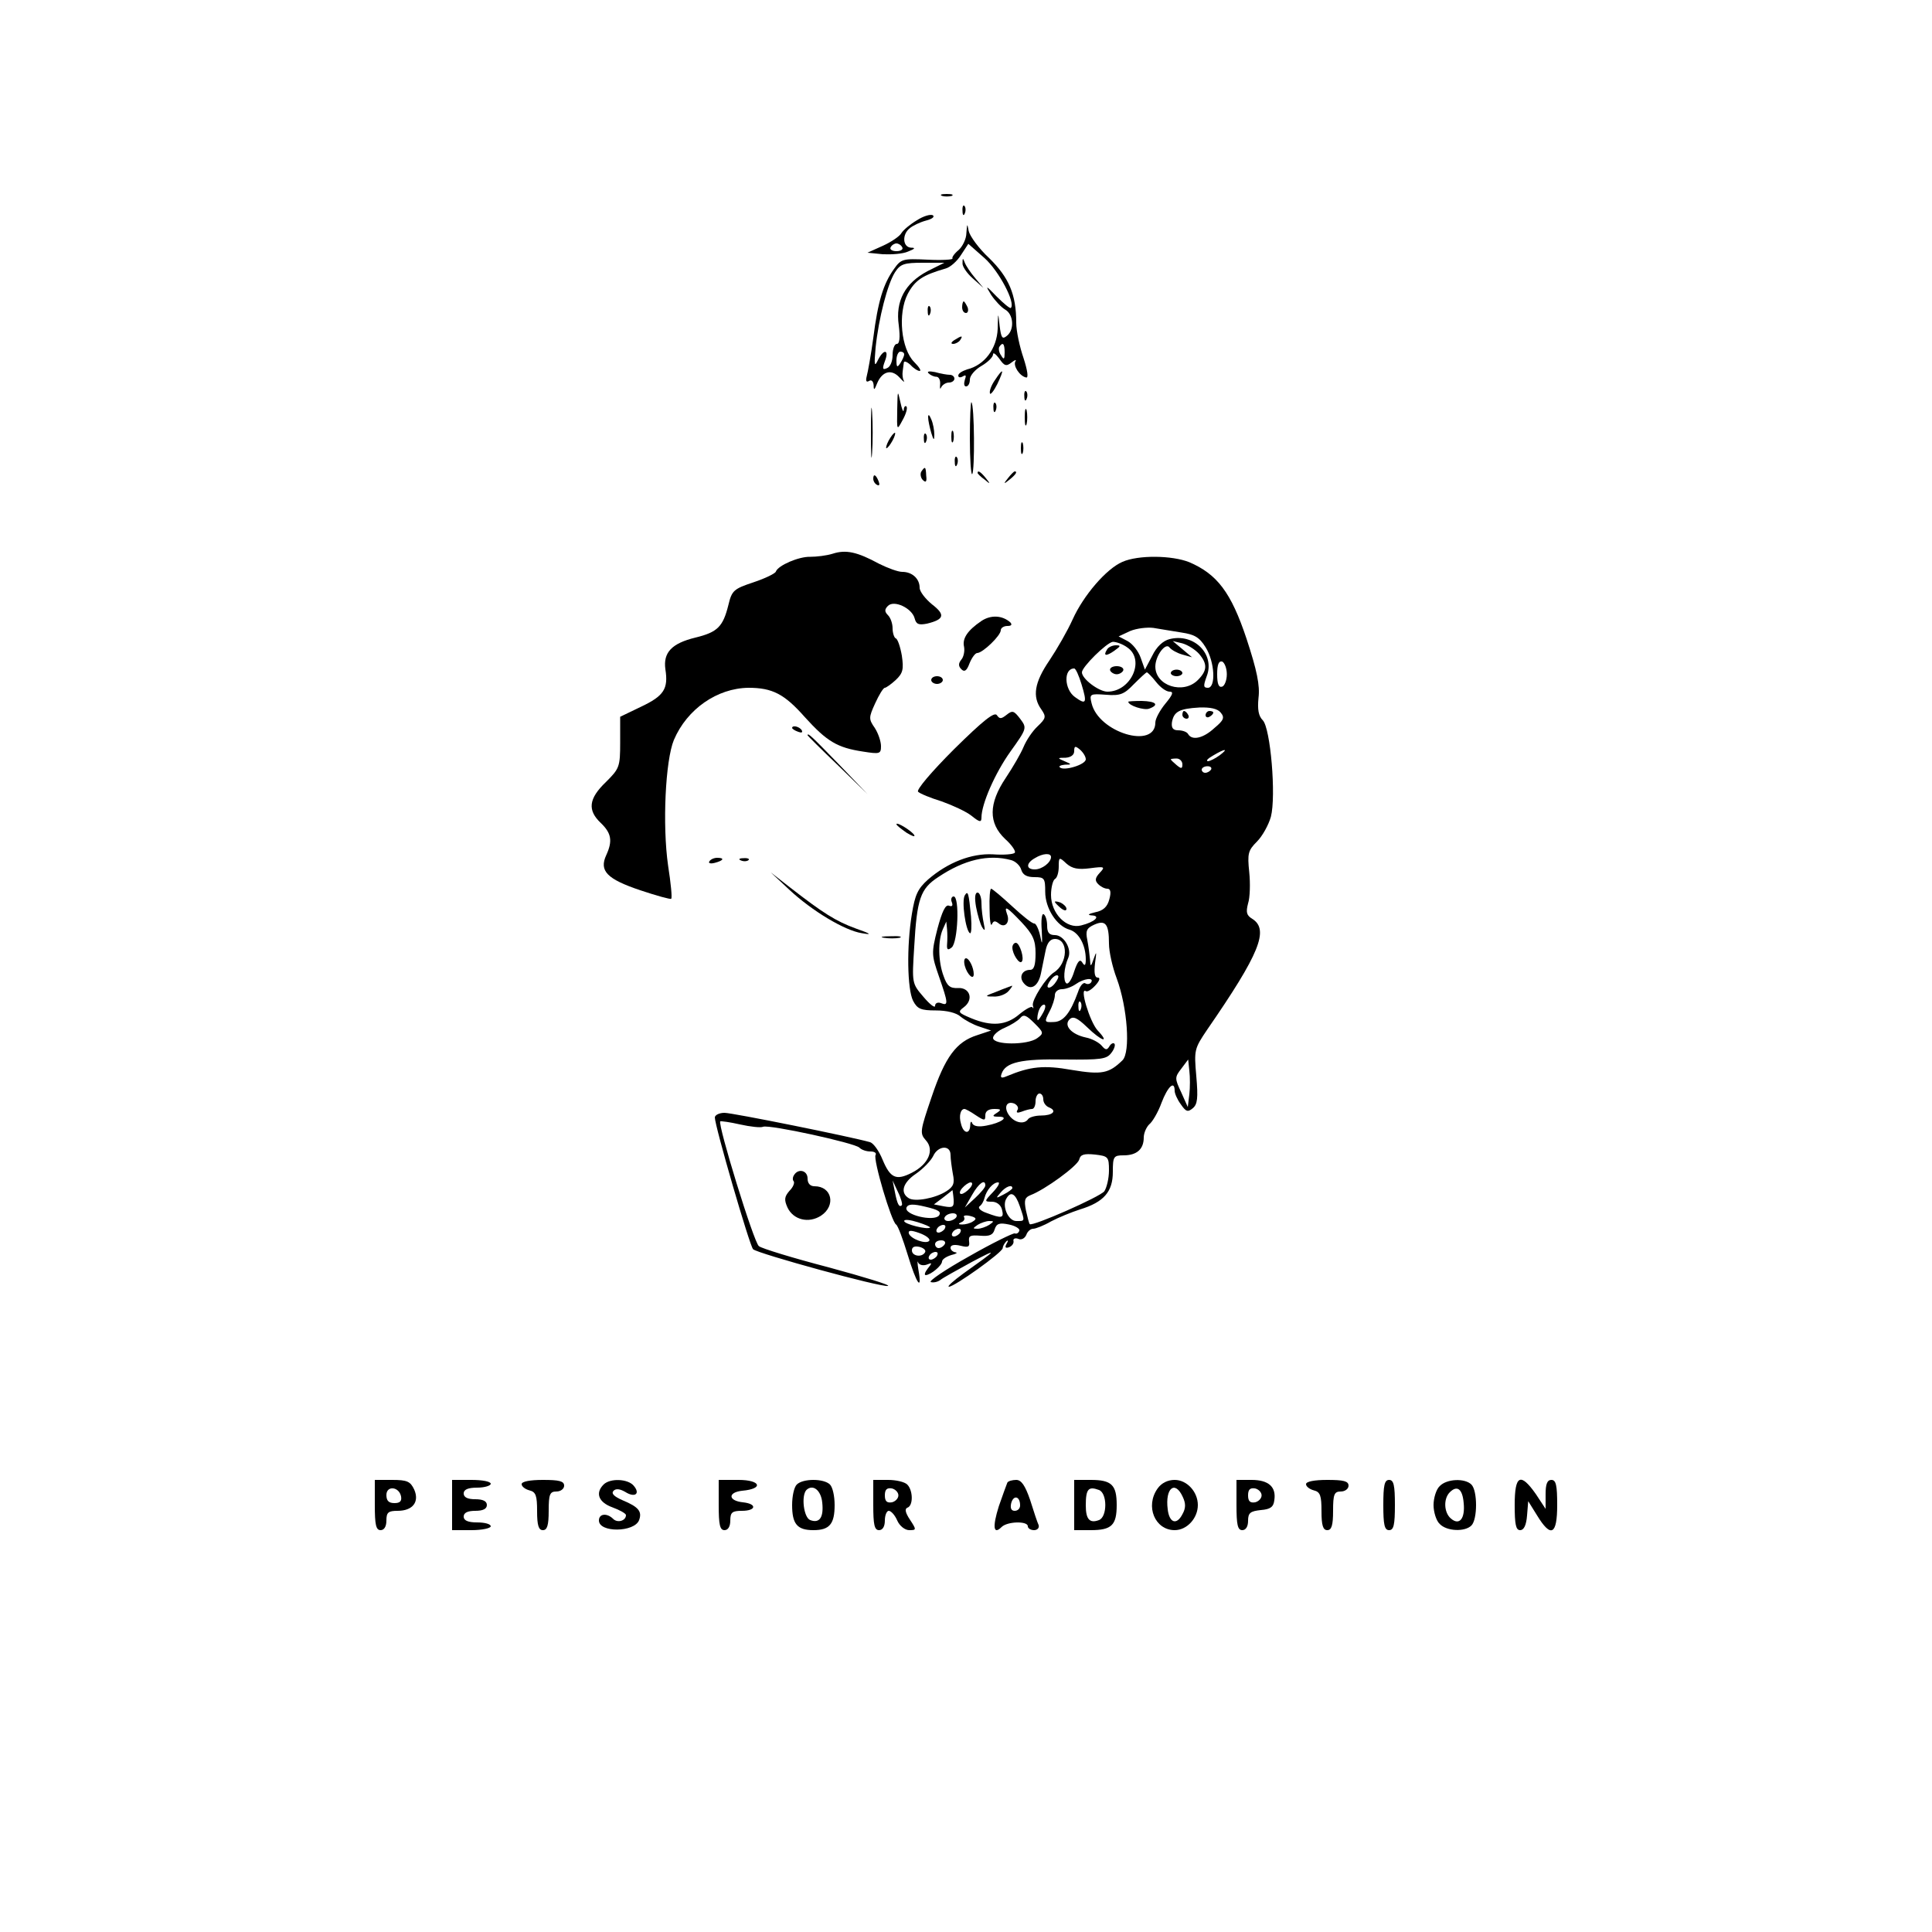 <?xml version="1.0" standalone="no"?>
<!DOCTYPE svg PUBLIC "-//W3C//DTD SVG 20010904//EN"
 "http://www.w3.org/TR/2001/REC-SVG-20010904/DTD/svg10.dtd">
<svg version="1.0" xmlns="http://www.w3.org/2000/svg"
 width="500pt" height="500pt" viewBox="0 0 500 500"
 preserveAspectRatio="xMidYMid meet">

<g transform="translate(0,500) scale(0.1,-0.1)"
fill="#000000" stroke="none">
<path d="M2438 4493 c6 -2 18 -2 25 0 6 3 1 5 -13 5 -14 0 -19 -2 -12 -5z"/>
<path d="M2491 4454 c0 -11 3 -14 6 -6 3 7 2 16 -1 19 -3 4 -6 -2 -5 -13z"/>
<path d="M2373 4430 c-17 -10 -35 -25 -40 -33 -4 -8 -26 -23 -48 -33 l-40 -18
40 -4 c23 -1 52 1 65 7 18 7 20 10 8 10 -22 1 -24 34 -4 50 8 7 27 16 42 20
16 4 24 10 18 14 -6 3 -24 -2 -41 -13z m-38 -70 c3 -5 -3 -10 -15 -10 -12 0
-18 5 -15 10 3 6 10 10 15 10 5 0 12 -4 15 -10z"/>
<path d="M2501 4397 c0 -15 -10 -35 -20 -44 -11 -9 -18 -19 -16 -22 2 -3 -27
-5 -65 -3 -64 3 -68 2 -87 -25 -27 -38 -41 -83 -53 -178 -6 -44 -14 -88 -17
-99 -3 -12 -1 -16 6 -12 6 4 11 0 12 -11 0 -14 2 -13 9 5 13 31 37 38 58 15 9
-10 14 -14 11 -8 -3 5 -4 16 -3 23 1 6 2 17 3 23 0 6 8 3 17 -5 8 -9 19 -16
24 -16 5 0 -1 10 -14 23 -34 34 -43 125 -17 176 19 36 39 49 98 66 12 3 30 19
40 35 l19 29 42 -37 c37 -33 81 -116 68 -129 -2 -2 -18 11 -36 29 -29 30 -31
31 -15 5 10 -15 26 -32 36 -38 22 -12 25 -52 5 -68 -12 -10 -15 -6 -19 26 -4
37 -4 36 -5 -8 -2 -51 -34 -94 -79 -105 -12 -4 -23 -10 -23 -16 0 -5 5 -6 12
-2 8 5 9 2 5 -9 -3 -10 -2 -17 3 -17 6 0 10 8 10 18 0 10 14 26 30 35 17 10
30 23 30 30 0 6 7 1 16 -11 13 -19 18 -21 32 -10 9 7 13 8 10 3 -7 -11 11 -39
28 -42 6 -1 3 19 -7 50 -10 29 -19 70 -19 92 0 73 -19 117 -70 167 -27 25 -50
57 -53 70 -4 21 -4 20 -6 -5z m-101 -99 c-58 -31 -83 -77 -74 -140 4 -32 2
-48 -5 -48 -6 0 -11 -13 -11 -29 0 -16 -6 -31 -15 -34 -11 -5 -12 -1 -5 18 12
31 -3 33 -18 3 -9 -19 -10 -13 -6 32 8 77 31 165 50 195 14 22 24 25 72 25
l56 0 -44 -22z m200 -210 c0 -18 -2 -20 -9 -8 -6 8 -7 18 -5 22 9 14 14 9 14
-14z m-260 -5 c0 -5 -5 -15 -10 -23 -8 -12 -10 -11 -10 8 0 12 5 22 10 22 6 0
10 -3 10 -7z"/>
<path d="M2491 4319 c-1 -8 11 -26 27 -40 l27 -24 -21 25 c-12 14 -24 32 -27
40 -5 13 -6 13 -6 -1z"/>
<path d="M2490 4205 c0 -8 4 -15 10 -15 5 0 7 7 4 15 -4 8 -8 15 -10 15 -2 0
-4 -7 -4 -15z"/>
<path d="M2401 4194 c0 -11 3 -14 6 -6 3 7 2 16 -1 19 -3 4 -6 -2 -5 -13z"/>
<path d="M2470 4120 c-9 -6 -10 -10 -3 -10 6 0 15 5 18 10 8 12 4 12 -15 0z"/>
<path d="M2403 4034 c5 -5 14 -9 20 -9 7 0 11 -9 10 -20 -1 -11 0 -14 3 -7 3
6 12 12 20 12 8 0 14 5 14 10 0 6 -6 10 -12 10 -7 0 -24 3 -38 7 -15 3 -22 2
-17 -3z"/>
<path d="M2574 4015 c-9 -13 -14 -28 -12 -33 1 -5 10 6 19 24 19 40 16 44 -7
9z"/>
<path d="M2322 3940 c-1 -55 -1 -55 14 -27 9 16 13 31 10 35 -3 3 -7 -1 -7 -9
-1 -8 -5 2 -9 21 -7 32 -7 30 -8 -20z"/>
<path d="M2651 3974 c0 -11 3 -14 6 -6 3 7 2 16 -1 19 -3 4 -6 -2 -5 -13z"/>
<path d="M2254 3880 c0 -58 1 -81 3 -52 2 28 2 76 0 105 -2 28 -3 5 -3 -53z"/>
<path d="M2510 3865 c0 -54 3 -95 6 -92 7 7 6 179 -2 186 -2 2 -4 -40 -4 -94z"/>
<path d="M2571 3944 c0 -11 3 -14 6 -6 3 7 2 16 -1 19 -3 4 -6 -2 -5 -13z"/>
<path d="M2652 3920 c0 -19 2 -27 5 -17 2 9 2 25 0 35 -3 9 -5 1 -5 -18z"/>
<path d="M2402 3920 c0 -8 4 -26 8 -40 6 -20 8 -21 8 -5 0 11 -3 29 -8 40 -5
12 -8 14 -8 5z"/>
<path d="M2462 3870 c0 -14 2 -19 5 -12 2 6 2 18 0 25 -3 6 -5 1 -5 -13z"/>
<path d="M2300 3860 c-6 -11 -8 -20 -6 -20 3 0 10 9 16 20 6 11 8 20 6 20 -3
0 -10 -9 -16 -20z"/>
<path d="M2391 3864 c0 -11 3 -14 6 -6 3 7 2 16 -1 19 -3 4 -6 -2 -5 -13z"/>
<path d="M2642 3840 c0 -14 2 -19 5 -12 2 6 2 18 0 25 -3 6 -5 1 -5 -13z"/>
<path d="M2471 3804 c0 -11 3 -14 6 -6 3 7 2 16 -1 19 -3 4 -6 -2 -5 -13z"/>
<path d="M2384 3779 c-3 -6 -1 -16 4 -21 8 -8 11 -5 9 11 -1 24 -3 25 -13 10z"/>
<path d="M2530 3776 c0 -2 8 -10 18 -17 15 -13 16 -12 3 4 -13 16 -21 21 -21
13z"/>
<path d="M2609 3763 c-13 -16 -12 -17 4 -4 16 13 21 21 13 21 -2 0 -10 -8 -17
-17z"/>
<path d="M2260 3761 c0 -6 4 -13 10 -16 6 -3 7 1 4 9 -7 18 -14 21 -14 7z"/>
<path d="M2155 3567 c-16 -5 -42 -8 -58 -8 -29 1 -83 -22 -89 -38 -1 -5 -28
-18 -58 -28 -51 -17 -56 -21 -65 -59 -14 -56 -28 -70 -85 -84 -62 -15 -84 -39
-78 -82 8 -51 -4 -69 -63 -97 l-54 -26 0 -66 c0 -64 -2 -68 -37 -103 -45 -43
-48 -73 -13 -106 27 -26 31 -46 14 -83 -19 -41 2 -62 88 -91 42 -14 78 -24 80
-22 3 2 -1 41 -8 86 -15 105 -7 272 15 325 34 80 112 134 193 135 62 0 93 -16
146 -76 57 -63 84 -79 150 -89 44 -7 47 -6 47 14 0 12 -7 33 -16 47 -16 23
-16 27 1 64 10 22 21 40 25 40 3 0 16 9 28 20 19 18 21 28 16 63 -4 23 -11 44
-16 45 -4 2 -8 14 -8 26 0 12 -5 27 -12 34 -9 9 -9 15 0 24 16 16 62 -6 69
-32 4 -16 11 -18 32 -14 45 11 48 23 13 50 -17 14 -32 33 -32 43 0 23 -19 41
-45 41 -11 0 -38 10 -60 21 -57 31 -86 37 -120 26z"/>
<path d="M2905 3546 c-42 -18 -101 -87 -129 -149 -13 -29 -40 -76 -60 -106
-39 -57 -45 -94 -21 -127 13 -19 12 -23 -10 -44 -13 -12 -29 -36 -36 -53 -7
-17 -28 -53 -46 -80 -45 -67 -45 -117 -2 -158 18 -16 29 -33 25 -36 -3 -4 -29
-6 -56 -4 -56 3 -117 -21 -168 -65 -27 -24 -34 -40 -42 -89 -14 -84 -12 -195
3 -225 11 -21 20 -25 59 -25 28 0 53 -6 64 -16 11 -9 33 -21 49 -26 l30 -10
-36 -12 c-54 -17 -83 -56 -118 -160 -30 -88 -31 -94 -15 -112 23 -25 7 -62
-36 -84 -41 -21 -56 -14 -76 34 -9 22 -23 42 -32 45 -49 14 -356 76 -377 76
-14 0 -25 -6 -25 -12 0 -22 90 -332 99 -341 11 -11 331 -99 349 -95 8 2 -61
23 -153 48 -92 24 -174 49 -181 55 -13 9 -107 315 -100 323 2 1 25 -2 51 -8
27 -6 54 -9 60 -6 17 6 237 -42 249 -54 6 -6 18 -10 29 -10 10 0 16 -4 13 -9
-7 -11 41 -173 53 -180 5 -3 18 -39 30 -78 23 -76 38 -97 28 -40 -3 17 -3 27
-1 20 3 -7 13 -9 22 -6 15 6 15 5 3 -10 -7 -9 -10 -17 -5 -17 13 1 41 24 42
35 0 6 11 13 24 17 13 3 17 6 11 7 -7 1 -13 6 -13 12 0 7 10 9 26 5 20 -5 24
-3 22 11 -2 15 3 17 29 15 24 -2 33 2 37 16 5 16 13 18 37 13 16 -3 29 -11 27
-16 -2 -6 -7 -9 -12 -7 -4 1 -58 -25 -119 -60 -61 -34 -105 -64 -98 -66 6 -2
17 0 24 5 7 6 44 26 82 47 70 37 68 34 -22 -30 -26 -19 -43 -34 -37 -34 14 0
139 89 139 100 0 4 4 12 9 17 5 5 6 2 1 -6 -5 -9 -3 -12 6 -9 8 3 13 10 12 16
-2 6 4 9 12 6 8 -4 17 1 21 10 3 9 11 16 18 16 6 0 27 8 46 19 19 10 53 24 75
31 62 19 85 46 85 97 0 40 2 43 28 43 34 0 52 16 52 46 0 12 7 27 14 34 8 6
23 31 32 56 16 42 34 59 34 31 0 -7 7 -23 16 -35 13 -19 18 -21 31 -10 12 10
14 26 9 83 -6 68 -5 71 28 120 136 197 161 259 117 287 -15 9 -17 17 -11 40 5
15 6 52 3 81 -5 48 -3 56 20 79 14 14 30 43 36 64 14 54 -1 230 -21 250 -11
11 -14 28 -11 58 4 32 -4 71 -31 153 -40 120 -76 167 -148 198 -45 18 -132 19
-173 1z m153 -183 c33 -5 46 -12 62 -38 24 -38 27 -105 6 -105 -12 0 -12 5 -3
30 22 57 -33 112 -96 96 -17 -4 -34 -20 -45 -43 l-19 -36 -11 31 c-6 17 -21
36 -34 43 l-23 12 30 14 c17 7 44 10 60 8 17 -3 49 -8 73 -12z m-140 -39 c46
-32 9 -114 -52 -114 -22 0 -66 33 -66 50 0 14 64 77 80 79 9 0 26 -6 38 -15z
m185 -16 c22 -26 22 -43 -3 -68 -38 -38 -110 -15 -110 35 0 28 27 64 37 49 5
-6 19 -14 33 -18 l25 -7 -25 21 -25 21 25 -6 c14 -4 33 -16 43 -27z m72 -53
c0 -16 -6 -30 -12 -32 -9 -3 -13 7 -13 32 0 25 4 35 13 33 6 -3 12 -17 12 -33z
m-376 -26 c15 -49 12 -54 -17 -33 -28 20 -30 74 -2 74 4 0 12 -18 19 -41z
m193 6 c11 -14 26 -25 35 -25 11 0 8 -8 -11 -31 -14 -17 -26 -39 -26 -49 0
-70 -147 -26 -165 50 -6 24 -4 25 37 22 37 -3 47 1 72 27 17 17 32 31 34 31 2
0 13 -11 24 -25z m167 -79 c11 -13 8 -20 -16 -40 -29 -27 -58 -33 -68 -16 -3
6 -15 10 -26 10 -13 0 -18 6 -16 21 5 27 18 35 71 38 28 1 47 -3 55 -13z
m-349 -121 c0 -14 -57 -31 -67 -21 -4 3 2 6 13 7 18 0 18 1 -1 9 -19 8 -19 9
3 9 13 1 22 7 22 17 0 14 3 14 15 4 8 -7 15 -18 15 -25z m346 10 c-11 -8 -25
-15 -30 -15 -6 1 0 7 14 15 32 19 40 18 16 0z m-96 -23 c0 -12 -3 -12 -15 -2
-8 7 -15 13 -15 15 0 1 7 2 15 2 8 0 15 -7 15 -15z m74 -14 c-3 -4 -9 -8 -15
-8 -5 0 -9 4 -9 8 0 5 7 9 15 9 8 0 12 -4 9 -9z m-414 -226 c0 -14 -23 -32
-42 -32 -23 0 -23 16 0 29 21 13 42 14 42 3z m-103 -8 c11 -3 23 -14 26 -25 4
-13 14 -19 34 -19 26 0 28 -3 28 -38 0 -43 30 -89 63 -98 24 -7 42 -40 42 -77
0 -16 -3 -18 -9 -8 -6 10 -12 4 -21 -23 -6 -20 -15 -34 -20 -31 -9 6 -7 40 5
67 9 23 -12 58 -35 58 -15 0 -20 7 -20 24 0 14 -4 27 -9 30 -5 3 -7 -16 -5
-42 2 -37 1 -40 -4 -14 -4 18 -11 32 -15 32 -5 -1 -30 19 -57 44 -27 25 -52
46 -55 46 -3 0 -5 -24 -4 -52 0 -29 3 -47 6 -40 4 9 8 10 18 2 16 -13 30 3 21
25 -8 23 0 18 38 -22 29 -31 36 -46 36 -80 0 -31 -4 -43 -14 -43 -21 0 -30
-19 -16 -35 17 -20 37 -8 44 26 3 16 9 43 12 59 4 20 12 30 24 30 36 0 34 -64
-3 -87 -20 -13 -57 -71 -54 -85 2 -7 2 -10 -1 -5 -2 4 -17 -4 -34 -18 -34 -29
-72 -32 -125 -10 -33 14 -35 16 -19 28 27 20 16 52 -15 50 -20 -1 -28 5 -37
31 -14 37 -15 92 -2 121 l9 20 2 -20 c1 -11 1 -28 0 -39 -1 -14 2 -16 12 -8
16 13 21 132 5 132 -5 0 -8 -7 -5 -14 4 -10 1 -13 -7 -10 -9 4 -18 -15 -30
-60 -16 -63 -15 -68 4 -123 24 -69 25 -77 5 -69 -8 3 -15 0 -15 -7 0 -7 -14 4
-30 23 -30 35 -30 35 -24 130 7 124 16 150 62 180 67 45 130 60 189 44z m204
-21 c38 5 40 4 25 -12 -12 -13 -13 -20 -4 -29 7 -7 17 -12 24 -12 8 0 10 -9 5
-27 -5 -20 -16 -30 -37 -34 -17 -4 -21 -7 -9 -8 25 -1 9 -17 -27 -26 -38 -10
-78 31 -78 79 0 19 5 38 10 41 6 3 10 18 10 32 0 25 1 26 20 8 15 -13 30 -16
61 -12z m49 -195 c0 -21 9 -61 20 -90 28 -76 36 -191 15 -212 -35 -34 -53 -38
-131 -25 -73 13 -108 9 -168 -16 -14 -6 -18 -5 -14 6 10 30 51 39 162 37 96
-1 110 1 122 17 8 10 11 21 8 24 -3 3 -9 0 -13 -7 -6 -10 -10 -10 -20 2 -7 8
-25 18 -41 21 -37 8 -58 31 -42 47 9 9 20 4 45 -20 38 -37 61 -44 27 -8 -20
23 -47 112 -30 101 4 -3 15 4 25 15 11 12 13 20 6 20 -8 0 -10 12 -7 38 4 29
4 32 -3 12 -8 -23 -9 -23 -10 -4 -1 12 -4 35 -7 51 -5 24 -2 31 18 40 29 13
38 2 38 -49z m-140 -103 c-7 -9 -15 -13 -18 -10 -3 2 1 11 8 20 7 9 15 13 18
10 3 -2 -1 -11 -8 -20z m94 3 c-3 -5 -10 -6 -15 -3 -5 4 -14 -6 -19 -22 -20
-55 -38 -78 -64 -78 -23 -1 -24 0 -10 27 8 15 14 34 14 43 0 8 8 15 18 15 10
0 26 6 36 13 21 15 48 18 40 5z m-27 -70 c-3 -8 -6 -5 -6 6 -1 11 2 17 5 13 3
-3 4 -12 1 -19z m-97 -8 c-6 -11 -12 -20 -14 -20 -2 0 -2 9 1 20 3 11 9 20 15
20 5 0 4 -9 -2 -20z m-16 -67 c-25 -18 -114 -18 -114 1 0 7 13 19 30 26 16 7
34 18 40 25 9 11 16 8 37 -13 24 -24 25 -26 7 -39z m394 -145 l-4 -33 -17 38
c-17 36 -17 39 0 61 l18 24 3 -29 c2 -16 2 -44 0 -61z m-378 -13 c0 -9 7 -18
15 -21 22 -9 9 -21 -21 -21 -14 0 -29 -4 -33 -9 -10 -15 -35 -10 -49 9 -15 20
-8 39 13 31 8 -4 12 -11 8 -17 -4 -7 0 -8 11 -4 10 4 22 7 27 7 5 0 9 9 9 20
0 11 5 20 10 20 6 0 10 -7 10 -15z m-175 -41 c23 -15 25 -15 25 0 0 10 8 16
23 16 18 0 19 -2 7 -10 -13 -8 -12 -10 5 -10 28 0 6 -16 -32 -23 -20 -4 -33
-2 -37 6 -2 7 -5 4 -5 -5 -1 -25 -18 -22 -24 4 -6 20 -1 38 9 38 3 0 16 -7 29
-16z m-65 -103 c0 -10 3 -32 6 -49 5 -24 2 -33 -17 -45 -28 -18 -81 -28 -97
-18 -23 14 -16 40 18 63 19 13 39 34 45 46 12 27 45 30 45 3z m410 -40 c0 -21
-6 -45 -12 -54 -12 -15 -187 -92 -193 -85 -2 2 -6 18 -10 36 -5 26 -3 33 12
39 37 14 121 75 126 92 3 13 12 16 41 13 34 -4 36 -6 36 -41z m-536 -90 c-7
-7 -12 3 -18 34 l-6 30 14 -30 c8 -16 12 -32 10 -34z m176 44 c-7 -8 -17 -15
-22 -15 -6 0 -5 7 2 15 7 8 17 15 22 15 6 0 5 -7 -2 -15z m40 7 c0 -5 -12 -19
-27 -33 l-26 -24 19 33 c17 30 34 42 34 24z m20 -17 c-23 -24 -23 -25 -3 -25
12 0 23 -8 26 -20 6 -23 0 -24 -40 -9 -15 5 -23 13 -18 17 6 4 11 14 13 22 5
20 22 40 35 40 6 0 0 -11 -13 -25z m50 10 c0 -2 -10 -10 -22 -16 -21 -11 -22
-11 -9 4 13 16 31 23 31 12z m-152 -29 c1 -20 -2 -22 -25 -18 l-26 5 24 18
c13 10 24 19 24 19 0 0 2 -11 3 -24z m171 -17 c14 -41 14 -39 -9 -39 -21 0
-38 40 -25 59 11 19 23 12 34 -20z m-209 -25 c-14 -16 -91 2 -84 21 4 9 16 10
49 2 34 -8 42 -13 35 -23z m45 -4 c-3 -5 -13 -10 -21 -10 -8 0 -12 5 -9 10 3
6 13 10 21 10 8 0 12 -4 9 -10z m43 -11 c-7 -5 -20 -8 -28 -8 -10 0 -11 2 -2
6 6 2 10 8 7 13 -3 4 4 6 16 3 16 -4 17 -8 7 -14z m-111 -16 c-7 -6 -67 9 -67
17 0 5 16 3 35 -3 19 -6 33 -12 32 -14z m153 7 c-8 -5 -22 -10 -30 -10 -13 0
-13 1 0 10 8 5 22 10 30 10 13 0 13 -1 0 -10z m-115 -10 c-3 -5 -11 -10 -16
-10 -6 0 -7 5 -4 10 3 6 11 10 16 10 6 0 7 -4 4 -10z m-40 -31 c-7 -10 -48 4
-53 19 -2 8 5 9 27 1 17 -6 29 -15 26 -20z m80 21 c-3 -5 -11 -10 -16 -10 -6
0 -7 5 -4 10 3 6 11 10 16 10 6 0 7 -4 4 -10z m-40 -30 c-3 -5 -10 -10 -16
-10 -5 0 -9 5 -9 10 0 6 7 10 16 10 8 0 12 -4 9 -10z m-51 -21 c-8 -14 -34
-10 -34 5 0 9 7 12 20 9 11 -3 17 -9 14 -14z m31 -9 c-3 -5 -11 -10 -16 -10
-6 0 -7 5 -4 10 3 6 11 10 16 10 6 0 7 -4 4 -10z"/>
<path d="M2865 3319 c-11 -17 -2 -18 19 -3 17 12 17 14 4 14 -9 0 -20 -5 -23
-11z"/>
<path d="M2873 3265 c2 -5 10 -10 17 -10 7 0 15 5 17 10 2 6 -6 11 -17 11 -11
0 -19 -5 -17 -11z"/>
<path d="M3030 3258 c0 -4 7 -8 15 -8 8 0 15 4 15 8 0 5 -7 9 -15 9 -8 0 -15
-4 -15 -9z"/>
<path d="M2920 3184 c0 -10 41 -23 54 -18 27 10 18 19 -19 20 -19 0 -35 -1
-35 -2z"/>
<path d="M3060 3150 c0 -5 5 -10 11 -10 5 0 7 5 4 10 -3 6 -8 10 -11 10 -2 0
-4 -4 -4 -10z"/>
<path d="M3120 3149 c0 -5 5 -7 10 -4 6 3 10 8 10 11 0 2 -4 4 -10 4 -5 0 -10
-5 -10 -11z"/>
<path d="M2497 2683 c-9 -14 2 -91 13 -98 4 -3 5 17 3 43 -6 62 -8 68 -16 55z"/>
<path d="M2526 2653 c4 -21 11 -45 16 -53 7 -11 8 -8 4 10 -3 14 -6 37 -6 53
0 15 -5 27 -10 27 -7 0 -8 -14 -4 -37z"/>
<path d="M2620 2548 c0 -17 18 -44 24 -37 8 7 -5 49 -15 49 -5 0 -9 -6 -9 -12z"/>
<path d="M2497 2500 c6 -22 23 -38 23 -21 0 17 -12 41 -20 41 -5 0 -6 -9 -3
-20z"/>
<path d="M2580 2434 c-32 -12 -33 -13 -9 -13 15 -1 32 6 39 14 7 8 11 14 9 14
-2 -1 -20 -7 -39 -15z"/>
<path d="M2730 2666 c0 -2 7 -9 15 -16 9 -7 15 -8 15 -2 0 5 -7 12 -15 16 -8
3 -15 4 -15 2z"/>
<path d="M2540 3393 c-37 -25 -50 -46 -45 -67 2 -11 -1 -26 -7 -33 -8 -10 -8
-17 0 -25 8 -8 14 -4 21 15 6 15 15 27 20 27 14 0 61 45 61 59 0 6 8 11 17 11
10 0 13 3 8 9 -21 19 -51 20 -75 4z"/>
<path d="M2410 3240 c0 -5 7 -10 15 -10 8 0 15 5 15 10 0 6 -7 10 -15 10 -8 0
-15 -4 -15 -10z"/>
<path d="M2469 3061 c-58 -58 -98 -105 -93 -110 5 -5 32 -16 61 -25 28 -10 63
-26 77 -37 21 -17 26 -18 26 -5 0 35 35 115 75 171 43 60 43 61 25 85 -16 21
-20 22 -35 10 -14 -11 -18 -11 -25 -1 -6 10 -36 -14 -111 -88z"/>
<path d="M2050 3116 c0 -2 7 -7 16 -10 8 -3 12 -2 9 4 -6 10 -25 14 -25 6z"/>
<path d="M2090 3097 c0 -1 35 -36 78 -77 l77 -75 -75 78 c-69 71 -80 82 -80
74z"/>
<path d="M2320 2867 c0 -3 12 -12 26 -22 15 -9 23 -12 20 -6 -7 11 -46 35 -46
28z"/>
<path d="M1836 2771 c-4 -5 3 -7 14 -4 23 6 26 13 6 13 -8 0 -17 -4 -20 -9z"/>
<path d="M1918 2773 c7 -3 16 -2 19 1 4 3 -2 6 -13 5 -11 0 -14 -3 -6 -6z"/>
<path d="M2042 2698 c60 -56 144 -106 188 -113 28 -5 25 -2 -15 12 -52 19 -85
40 -170 106 l-50 39 47 -44z"/>
<path d="M2288 2573 c12 -2 30 -2 40 0 9 3 -1 5 -23 4 -22 0 -30 -2 -17 -4z"/>
<path d="M2055 1959 c-4 -6 -4 -13 -1 -16 3 -4 -1 -15 -11 -25 -13 -15 -14
-23 -5 -43 15 -32 55 -42 87 -21 39 26 28 76 -17 76 -11 0 -18 7 -18 20 0 21
-24 27 -35 9z"/>
<path d="M970 1105 c0 -51 3 -65 15 -65 9 0 15 9 15 25 0 21 5 25 29 25 39 0
57 23 43 55 -10 21 -18 25 -57 25 l-45 0 0 -65z m68 22 c2 -12 -3 -17 -17 -17
-15 0 -21 6 -21 21 0 25 33 22 38 -4z"/>
<path d="M1170 1105 l0 -65 50 0 c28 0 50 5 50 10 0 6 -16 10 -35 10 -24 0
-35 5 -35 15 0 10 10 15 30 15 20 0 30 5 30 15 0 10 -10 15 -30 15 -20 0 -30
5 -30 15 0 10 11 15 35 15 19 0 35 5 35 10 0 6 -22 10 -50 10 l-50 0 0 -65z"/>
<path d="M1350 1159 c0 -6 9 -13 20 -16 17 -4 20 -14 20 -54 0 -37 4 -49 15
-49 11 0 15 12 15 50 0 43 3 50 20 50 11 0 20 7 20 15 0 12 -13 15 -55 15 -33
0 -55 -4 -55 -11z"/>
<path d="M1562 1158 c-22 -22 -13 -46 23 -59 19 -7 35 -16 35 -20 0 -15 -22
-21 -33 -10 -16 16 -37 14 -37 -4 0 -32 92 -31 104 1 8 22 -1 34 -42 51 -23
10 -31 18 -24 25 6 6 16 5 30 -3 25 -16 40 -5 22 16 -15 18 -61 20 -78 3z"/>
<path d="M1860 1105 c0 -51 3 -65 15 -65 9 0 15 9 15 25 0 21 5 25 30 25 37 0
40 18 3 22 -39 4 -40 26 -2 30 56 5 48 28 -10 28 l-51 0 0 -65z"/>
<path d="M2062 1158 c-7 -7 -12 -30 -12 -53 0 -49 13 -65 55 -65 42 0 55 16
55 65 0 23 -5 46 -12 53 -16 16 -70 16 -86 0z m66 -47 c4 -38 -7 -54 -31 -45
-17 6 -24 63 -10 78 17 16 38 -1 41 -33z"/>
<path d="M2260 1105 c0 -51 3 -65 15 -65 9 0 15 9 15 25 0 14 5 25 10 25 6 0
16 -11 22 -25 6 -14 20 -25 31 -25 19 0 19 1 2 27 -12 18 -14 28 -7 31 16 5
15 45 0 60 -7 7 -29 12 -50 12 l-38 0 0 -65z m65 25 c0 -8 -8 -16 -17 -18 -13
-2 -18 3 -18 18 0 15 5 20 18 18 9 -2 17 -10 17 -18z"/>
<path d="M2607 1163 c-2 -5 -12 -32 -22 -61 -17 -54 -14 -75 7 -54 15 15 68
16 68 2 0 -5 7 -10 16 -10 9 0 14 6 12 13 -3 6 -13 36 -22 65 -13 38 -23 52
-36 52 -10 0 -21 -3 -23 -7z m33 -59 c0 -8 -6 -14 -14 -14 -9 0 -12 7 -9 20 6
22 23 18 23 -6z"/>
<path d="M2780 1105 l0 -65 43 0 c54 0 67 13 67 65 0 52 -13 65 -67 65 l-43 0
0 -65z m64 39 c22 -8 22 -70 0 -78 -24 -9 -34 2 -34 38 0 43 7 50 34 40z"/>
<path d="M2996 1148 c-33 -46 -7 -108 44 -108 32 0 60 31 60 65 0 34 -28 65
-60 65 -18 0 -34 -8 -44 -22z m65 -22 c8 -17 8 -29 -1 -45 -15 -29 -34 -22
-38 13 -7 55 19 76 39 32z"/>
<path d="M3200 1105 c0 -51 3 -65 15 -65 9 0 15 9 15 24 0 21 6 25 33 28 25 2
33 8 35 26 5 34 -15 52 -59 52 l-39 0 0 -65z m65 25 c0 -8 -8 -16 -17 -18 -13
-2 -18 3 -18 18 0 15 5 20 18 18 9 -2 17 -10 17 -18z"/>
<path d="M3380 1159 c0 -6 9 -13 20 -16 17 -4 20 -14 20 -54 0 -37 4 -49 15
-49 11 0 15 12 15 50 0 43 3 50 20 50 11 0 20 7 20 15 0 12 -13 15 -55 15 -33
0 -55 -4 -55 -11z"/>
<path d="M3580 1105 c0 -51 3 -65 15 -65 12 0 15 14 15 65 0 51 -3 65 -15 65
-12 0 -15 -14 -15 -65z"/>
<path d="M3726 1154 c-9 -8 -16 -31 -16 -49 0 -18 7 -41 16 -49 18 -19 65 -21
82 -4 16 16 16 90 0 106 -17 17 -64 15 -82 -4z m62 -44 c4 -40 -11 -59 -33
-40 -18 15 -20 51 -3 68 19 19 33 9 36 -28z"/>
<path d="M3920 1105 c0 -50 3 -65 14 -65 10 0 16 13 18 38 l3 37 23 -37 c36
-59 52 -50 52 27 0 51 -3 65 -15 65 -11 0 -15 -11 -15 -37 l0 -38 -25 38 c-40
57 -55 50 -55 -28z"/>
</g>
</svg>

